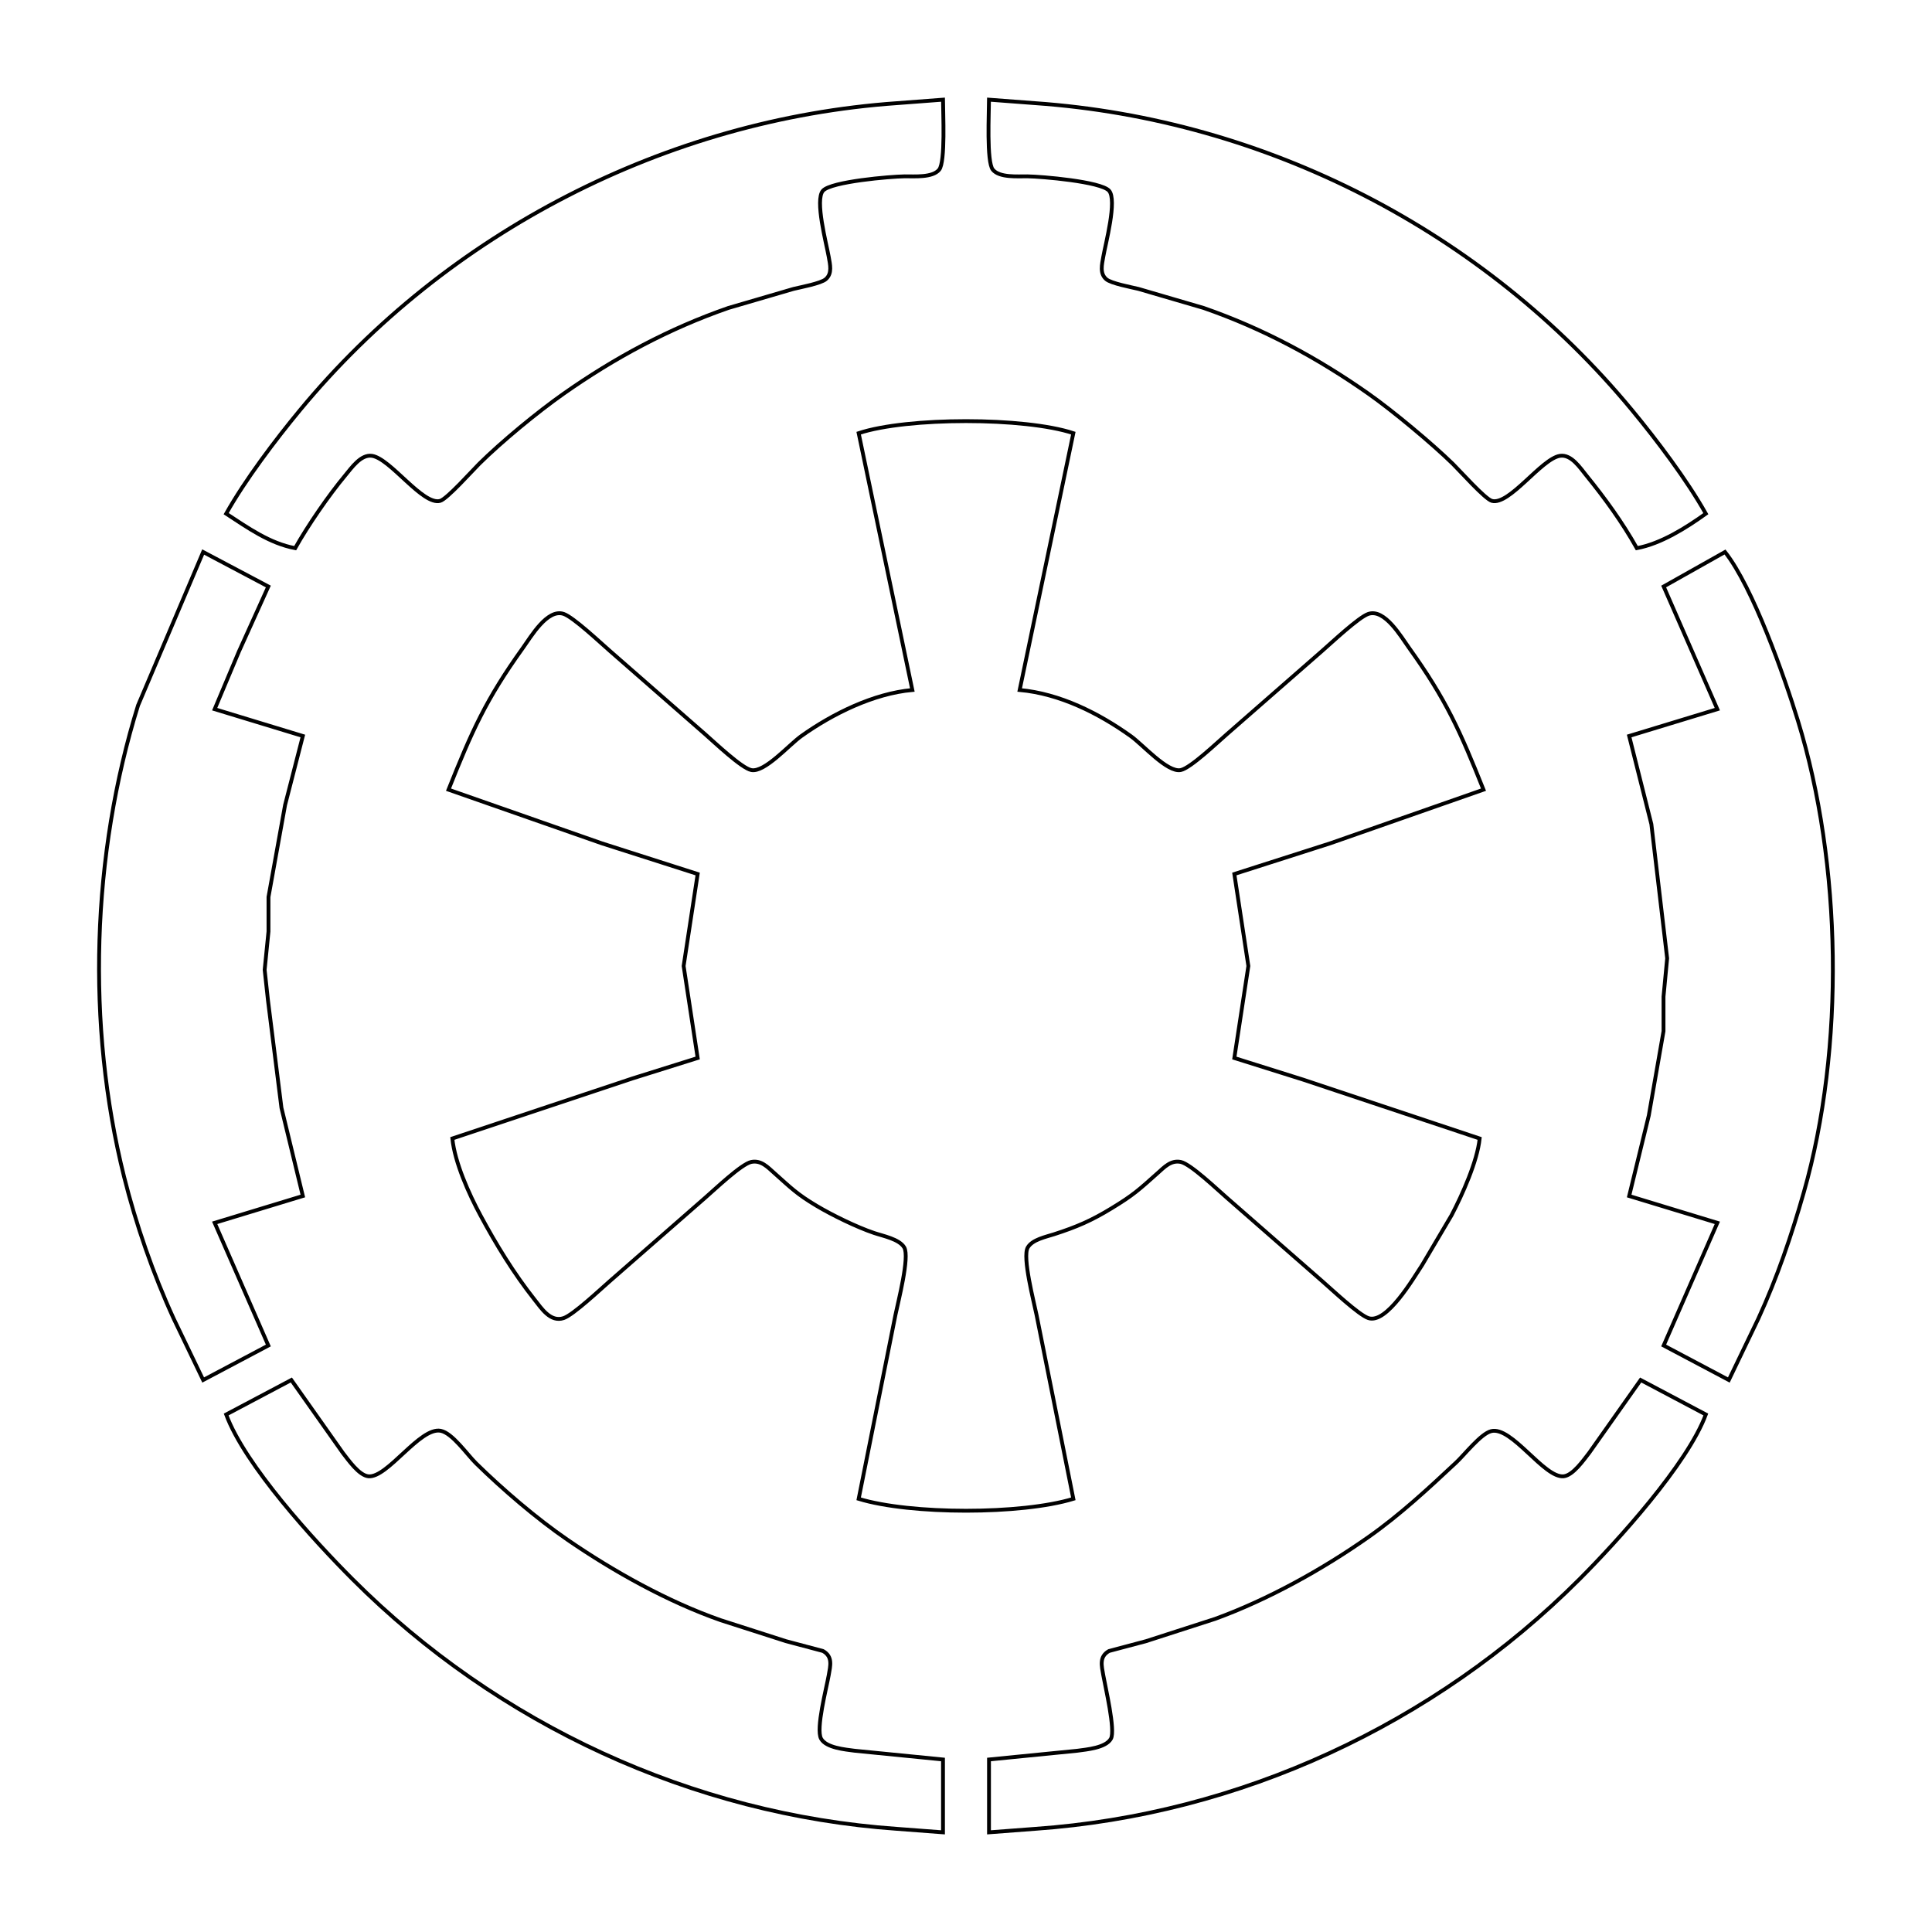 <?xml version="1.0" encoding="UTF-8" standalone="no"?>
<!DOCTYPE svg PUBLIC "-//W3C//DTD SVG 20010904//EN"
              "http://www.w3.org/TR/2001/REC-SVG-20010904/DTD/svg10.dtd">

<svg xmlns="http://www.w3.org/2000/svg"
     width="5.6in" height="5.6in"
     viewBox="0 0 504 504">
  <path id="inner+mid"
        fill="none" stroke="black" stroke-width="1"
        d="M 78.25,107.00
           C 116.63,60.55 173.98,31.11 234.00,26.91
             234.00,26.91 246.00,26.00 246.00,26.00
             246.00,29.28 246.66,42.22 245.01,44.26
             243.28,46.40 238.52,45.97 236.00,46.00
             232.31,46.05 216.84,47.35 214.69,49.74
             212.51,52.15 215.60,63.59 216.19,67.00
             216.53,68.98 217.17,71.33 215.41,72.84
             214.14,73.94 208.88,74.91 207.00,75.37
             207.00,75.37 190.00,80.34 190.00,80.34
             174.54,85.71 160.36,93.32 147.00,102.72
             140.23,107.48 130.86,115.20 125.00,121.00
             123.24,122.75 116.60,130.18 114.83,130.66
             110.29,131.92 101.88,119.64 97.04,118.91
             94.14,118.48 91.71,122.05 90.08,124.00
             85.74,129.21 80.32,137.08 77.00,143.00
             70.30,141.74 64.63,137.67 59.00,134.00
             63.93,125.22 71.80,114.80 78.25,107.00 Z
           M 270.00,26.91
           C 330.25,31.12 387.21,60.36 425.75,107.00
             432.20,114.80 440.07,125.22 445.00,134.00
             439.81,137.72 433.31,141.82 427.00,143.00
             423.22,136.26 418.67,130.00 413.80,124.00
             412.19,122.02 409.90,118.47 406.96,118.91
             402.12,119.64 393.71,131.92 389.17,130.66
             387.39,130.17 380.79,122.76 379.00,121.01
             373.51,115.65 363.31,107.16 357.00,102.72
             343.64,93.32 329.46,85.71 314.00,80.34
             314.00,80.34 297.00,75.37 297.00,75.37
             295.12,74.91 289.86,73.94 288.59,72.84
             286.83,71.33 287.47,68.98 287.81,67.00
             288.40,63.59 291.49,52.15 289.31,49.74
             287.16,47.35 271.69,46.05 268.00,46.00
             265.48,45.97 260.72,46.40 258.99,44.26
             257.34,42.22 258.00,29.28 258.00,26.00
             258.00,26.00 270.00,26.91 270.00,26.91 Z
           M 280.00,113.00
           C 280.00,113.00 266.00,180.00 266.00,180.00
             276.44,180.94 286.58,186.02 295.00,192.04
             298.19,194.32 304.53,201.57 308.00,200.89
             310.56,200.39 317.65,193.60 320.00,191.58
             320.00,191.58 345.00,169.72 345.00,169.72
             347.37,167.66 354.44,161.00 356.96,160.15
             361.22,158.72 365.48,166.09 367.57,169.00
             377.31,182.57 380.92,190.81 387.00,206.00
             387.00,206.00 347.00,220.00 347.00,220.00
             347.00,220.00 322.00,228.00 322.00,228.00
             322.00,228.00 325.66,252.00 325.66,252.00
             325.66,252.00 322.00,276.00 322.00,276.00
             322.00,276.00 340.00,281.66 340.00,281.66
             340.00,281.66 386.00,297.00 386.00,297.00
             385.39,302.93 381.49,311.64 378.68,317.00
             378.68,317.00 371.00,330.00 371.00,330.00
             368.66,333.53 361.73,345.45 356.96,343.85
             354.44,343.00 347.37,336.34 345.00,334.28
             345.00,334.28 320.00,312.42 320.00,312.42
             317.65,310.40 310.56,303.61 308.00,303.11
             305.43,302.61 303.74,304.47 302.00,306.02
             297.05,310.43 295.76,311.68 290.00,315.19
             284.69,318.43 280.90,320.06 275.00,321.97
             272.85,322.67 269.32,323.35 268.11,325.43
             266.65,327.93 269.73,339.67 270.40,343.00
             270.40,343.00 280.00,391.00 280.00,391.00
             266.46,395.14 237.54,395.14 224.00,391.00
             224.00,391.00 233.60,343.00 233.60,343.00
             234.27,339.67 237.35,327.93 235.89,325.43
             234.61,323.23 230.32,322.43 228.00,321.64
             223.50,320.12 217.09,316.99 213.00,314.55
             207.84,311.47 206.35,309.89 202.00,306.02
             200.26,304.47 198.57,302.61 196.00,303.11
             193.44,303.61 186.35,310.40 184.00,312.42
             184.00,312.42 159.00,334.28 159.00,334.28
             156.63,336.34 149.56,343.00 147.04,343.85
             143.59,345.00 141.27,341.33 139.42,339.00
             134.03,332.18 129.42,324.65 125.31,317.00
             122.30,311.41 118.65,303.28 118.00,297.00
             118.00,297.00 165.00,281.33 165.00,281.33
             165.00,281.33 182.00,276.00 182.00,276.00
             182.00,276.00 178.34,252.00 178.34,252.00
             178.34,252.00 182.00,228.00 182.00,228.00
             182.00,228.00 157.00,220.00 157.00,220.00
             157.00,220.00 117.00,206.00 117.00,206.00
             123.08,190.81 126.69,182.57 136.43,169.00
             138.52,166.09 142.78,158.72 147.04,160.15
             149.56,161.00 156.63,167.66 159.00,169.72
             159.00,169.72 184.00,191.58 184.00,191.58
             186.32,193.60 193.46,200.40 196.00,200.89
             199.47,201.57 205.81,194.32 209.00,192.04
             217.16,186.21 227.90,180.91 238.00,180.00
             238.00,180.00 224.00,113.00 224.00,113.00
             236.70,108.81 267.30,108.81 280.00,113.00 Z
           M 70.00,153.00
           C 70.00,153.00 62.31,170.00 62.31,170.00
             62.31,170.00 56.00,185.00 56.00,185.00
             56.00,185.00 79.00,192.00 79.00,192.00
             79.00,192.00 74.37,210.00 74.37,210.00
             74.37,210.00 70.04,234.00 70.04,234.00
             70.04,234.00 70.04,243.00 70.04,243.00
             70.04,243.00 69.04,253.00 69.04,253.00
             69.04,253.00 69.91,261.00 69.91,261.00
             69.91,261.00 73.42,289.00 73.42,289.00
             73.42,289.00 79.00,312.00 79.00,312.00
             79.00,312.00 56.00,319.00 56.00,319.00
             56.00,319.00 70.00,351.00 70.00,351.00
             70.00,351.00 53.00,360.00 53.00,360.00
             53.00,360.00 45.31,344.00 45.31,344.00
             39.94,332.30 35.50,319.49 32.37,307.00
             22.48,267.41 23.91,222.94 36.02,184.00
             36.02,184.00 53.00,144.00 53.00,144.00
             53.00,144.00 70.00,153.00 70.00,153.00 Z
           M 469.02,188.00
           C 480.50,225.29 481.28,273.43 470.57,311.00
             467.36,322.27 463.59,333.34 458.69,344.00
             458.69,344.00 451.00,360.00 451.00,360.00
             451.00,360.00 434.00,351.00 434.00,351.00
             434.00,351.00 448.00,319.00 448.00,319.00
             448.00,319.00 425.00,312.00 425.00,312.00
             425.00,312.00 430.12,291.00 430.12,291.00
             430.12,291.00 433.96,269.00 433.96,269.00
             433.96,269.00 433.96,260.00 433.96,260.00
             433.96,260.00 434.91,250.00 434.91,250.00
             434.91,250.00 430.79,215.00 430.79,215.00
             430.79,215.00 425.00,192.00 425.00,192.00
             425.00,192.00 448.00,185.00 448.00,185.00
             448.00,185.00 434.00,153.00 434.00,153.00
             434.00,153.00 450.00,144.00 450.00,144.00
             457.24,153.11 465.46,176.40 469.02,188.00 Z
           M 76.00,360.00
           C 76.00,360.00 89.42,379.00 89.42,379.00
             90.86,380.84 93.64,384.87 96.09,385.12
             101.06,385.63 109.55,372.21 114.96,373.25
             118.00,373.83 121.87,379.46 124.17,381.72
             131.12,388.54 139.98,396.14 148.00,401.65
             160.04,409.93 174.18,417.82 188.00,422.66
             188.00,422.66 205.00,428.12 205.00,428.12
             205.00,428.12 214.70,430.70 214.70,430.70
             217.29,432.18 216.62,434.53 216.19,437.00
             215.62,440.29 212.78,451.02 214.19,453.57
             215.52,455.97 220.50,456.38 223.00,456.72
             223.00,456.72 246.00,459.00 246.00,459.00
             246.00,459.00 246.00,478.00 246.00,478.00
             246.00,478.00 234.00,477.09 234.00,477.09
             180.62,473.36 129.82,449.82 92.00,412.00
             81.94,401.94 63.87,382.19 59.00,369.00
             59.00,369.00 76.00,360.00 76.00,360.00 Z
           M 445.00,369.00
           C 440.23,381.91 421.88,402.12 412.00,412.00
             374.18,449.82 323.38,473.36 270.00,477.09
             270.00,477.09 258.00,478.00 258.00,478.00
             258.00,478.00 258.00,459.00 258.00,459.00
             258.00,459.00 281.00,456.72 281.00,456.72
             283.49,456.38 288.49,455.96 289.81,453.57
             291.03,451.34 288.34,440.07 287.81,437.00
             287.38,434.53 286.71,432.18 289.30,430.70
             289.30,430.70 299.00,428.12 299.00,428.12
             299.00,428.12 317.00,422.31 317.00,422.31
             330.77,417.30 345.04,409.38 357.00,400.96
             365.20,395.19 372.55,388.37 379.85,381.54
             382.10,379.43 386.30,374.02 389.00,373.34
             394.35,371.98 402.83,385.64 407.91,385.12
             410.36,384.87 413.14,380.84 414.58,379.00
             414.58,379.00 428.00,360.00 428.00,360.00
             428.00,360.00 445.00,369.00 445.00,369.00 Z" />
</svg>

